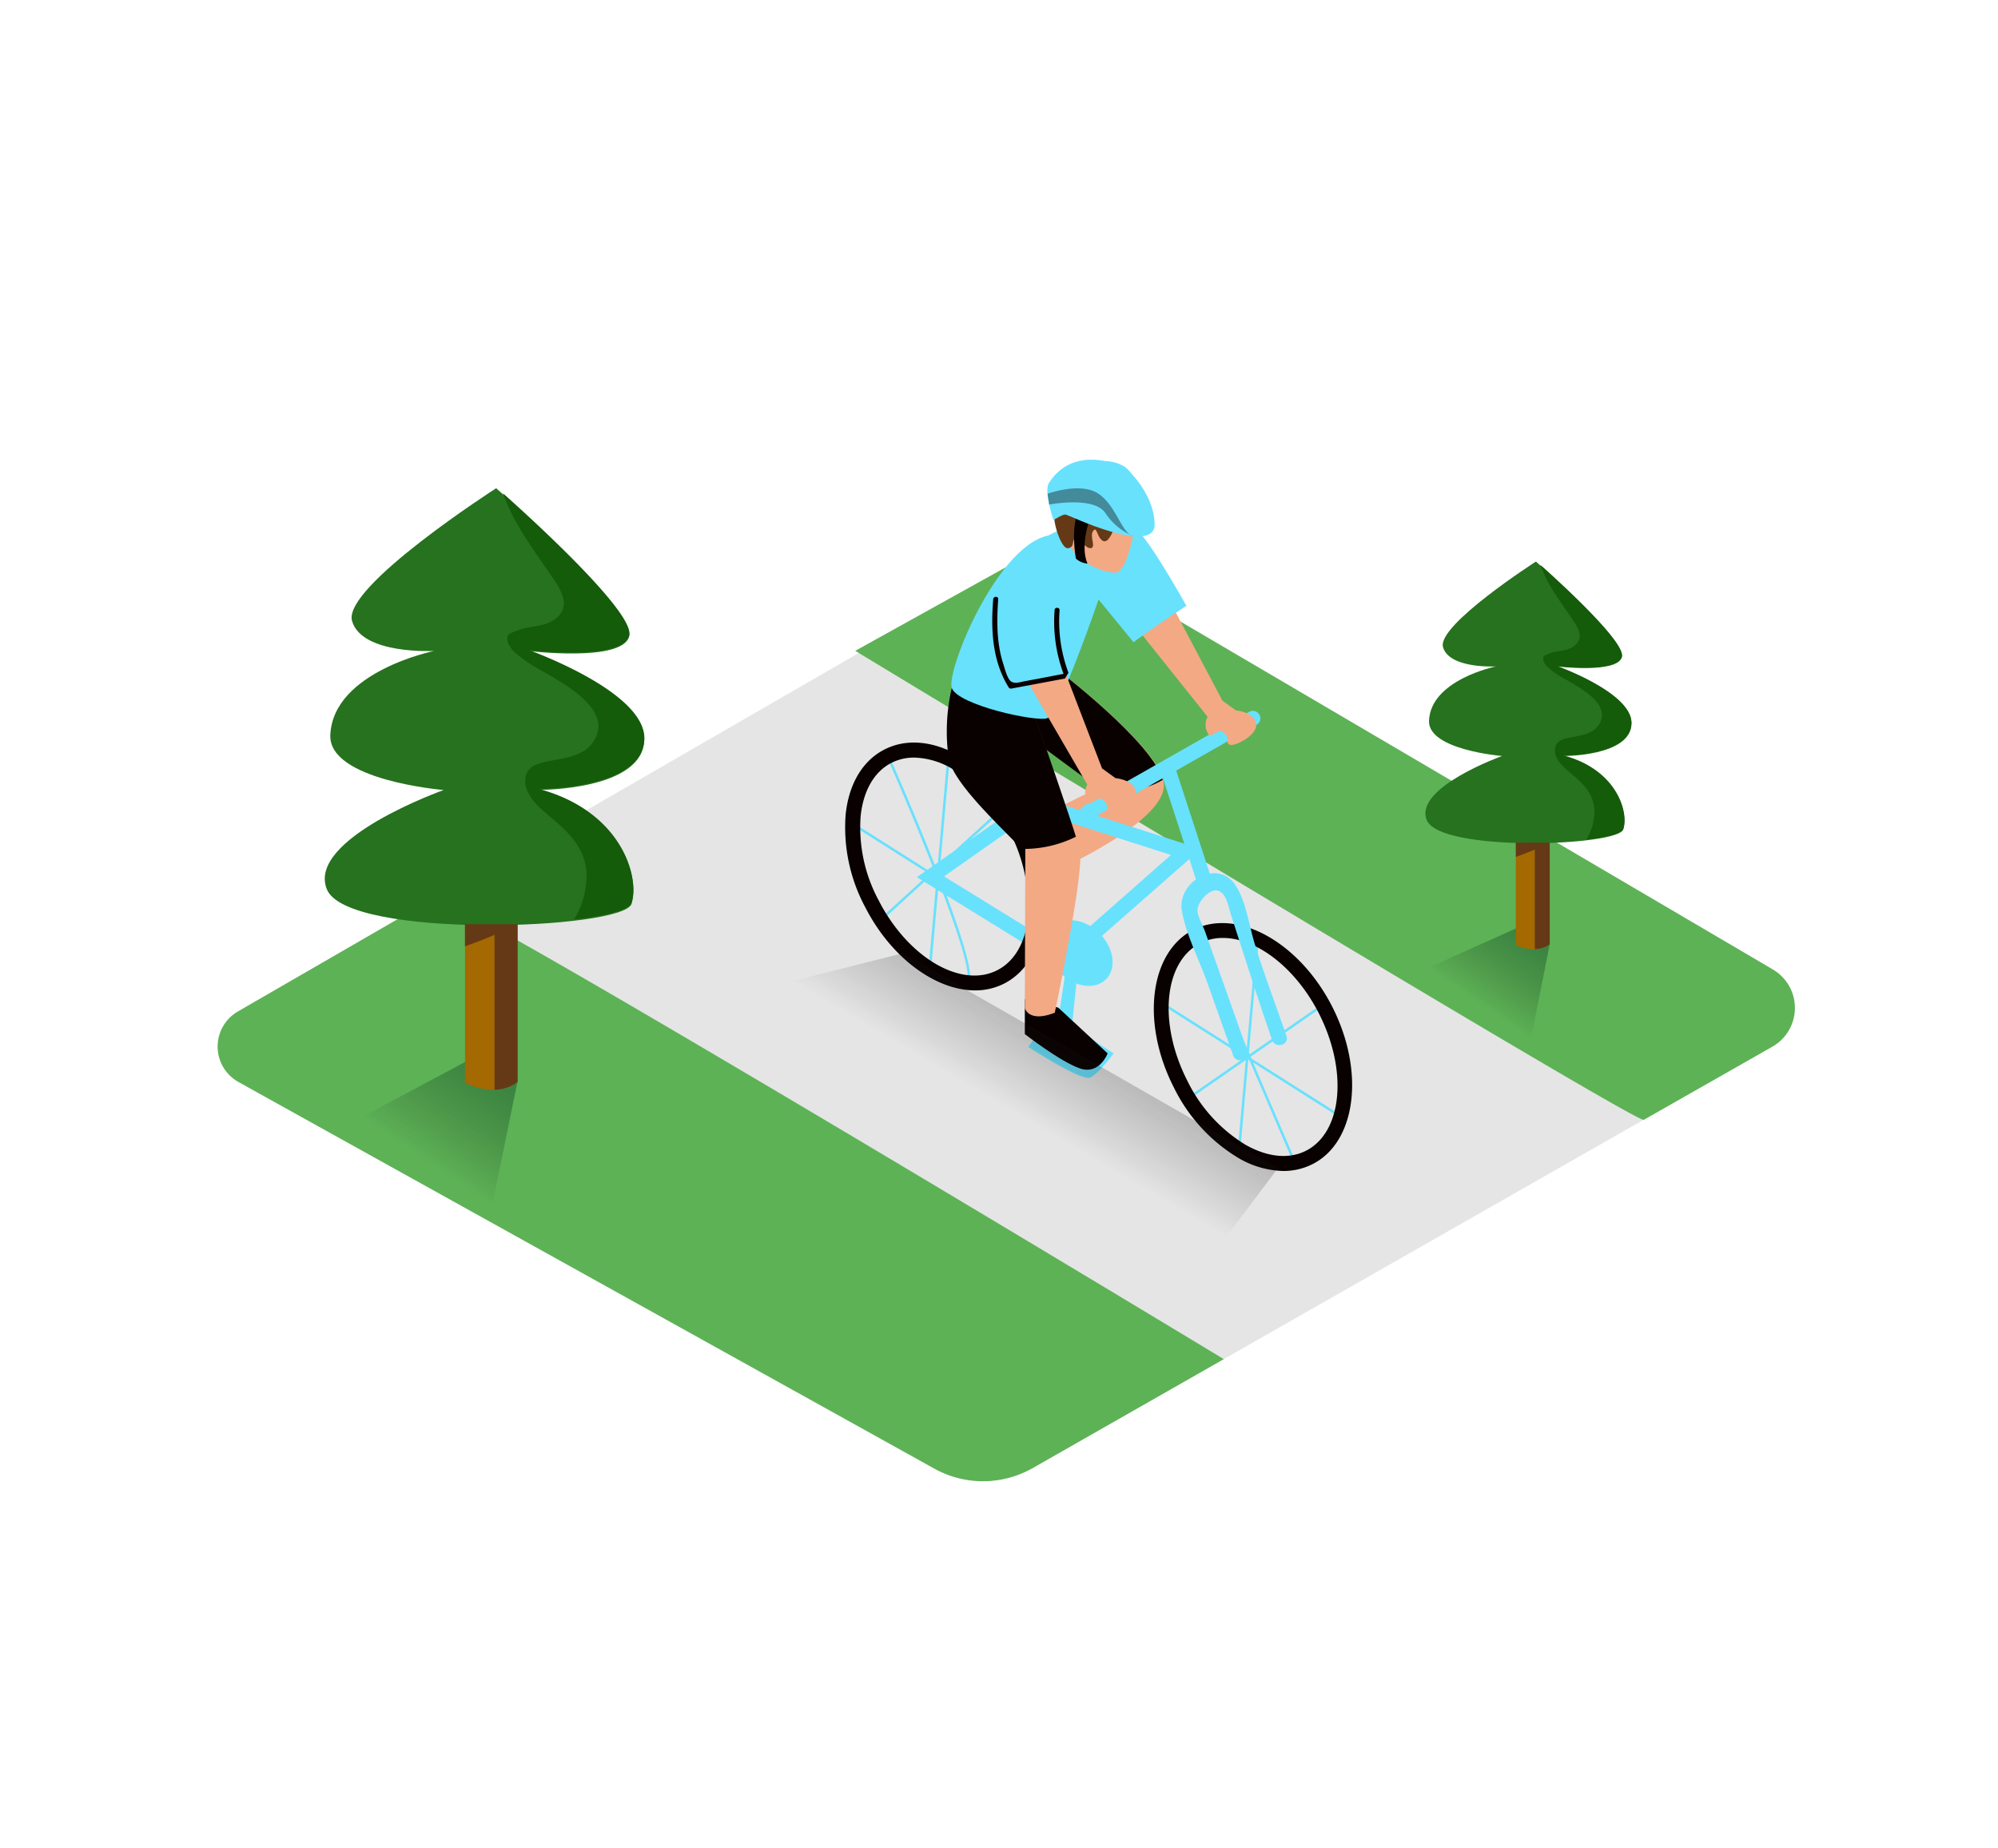 <svg id="Layer_1" data-name="Layer 1" xmlns="http://www.w3.org/2000/svg" xmlns:xlink="http://www.w3.org/1999/xlink" viewBox="0 0 400 300" class="styles_logo__3Jd-a" width="200" height="185"><defs><linearGradient id="linear-gradient__84uOD6iH" x1="84.49" y1="197.07" x2="106.73" y2="164.16" gradientUnits="userSpaceOnUse"><stop offset="0" stop-opacity="0"/><stop offset="1" stop-color="#006837"/></linearGradient><linearGradient id="linear-gradient-2__84uOD6iH" x1="295.29" y1="165.57" x2="312.24" y2="140.5" xmlns:xlink="http://www.w3.org/1999/xlink" xlink:href="#linear-gradient__84uOD6iH"/><linearGradient id="linear-gradient-3__84uOD6iH" x1="198.3" y1="184.91" x2="226.24" y2="137.54" gradientUnits="userSpaceOnUse"><stop offset="0" stop-opacity="0"/><stop offset="1" stop-color="#4d4d4d"/></linearGradient></defs><title>#41-50</title><path d="M207,258.72l146.2-83.33a10,10,0,0,0,.11-17.28L219.85,79.73a20,20,0,0,0-20.12-.07L49.87,166.18A9.58,9.58,0,0,0,50,182.85l136.82,76A20.59,20.59,0,0,0,207,258.72Z" fill="#e5e5e5"/><path d="M329.08,189.16c-1.45.83-157.86-93.88-157.86-93.88L200.55,79a18.54,18.54,0,0,1,18.39.22l136,79.85a8.92,8.92,0,0,1-.1,15.44Z" fill="#5db256"/><path d="M87,144.72c2.62-1.6,158,92.34,158,92.34l-38.26,21.81a20.07,20.07,0,0,1-19.68.11L47.75,181.59a8.11,8.11,0,0,1-.12-14.12Z" fill="#5db256"/><path d="M193.31,161.89l0-.5a.26.26,0,0,0,.23-.14c1.82-2.9-10.93-33.31-16-44.78l.46-.2c.75,1.69,18.3,41.53,16,45.25A.75.75,0,0,1,193.31,161.89Z" fill="#68e1fd"/><rect x="171.67" y="136.7" width="36.04" height="0.5" transform="translate(-42.74 163.67) rotate(-42.39)" fill="#68e1fd"/><rect x="166.9" y="137.66" width="42.27" height="0.5" transform="translate(34.12 313.09) rotate(-84.96)" fill="#68e1fd"/><rect x="189.04" y="120.3" width="0.5" height="42.8" transform="translate(-31.73 225.73) rotate(-57.63)" fill="#68e1fd"/><rect x="249.08" y="150.28" width="0.5" height="48.94" transform="translate(-48.71 112.49) rotate(-23.23)" fill="#68e1fd"/><rect x="235.03" y="175.23" width="32.73" height="0.5" transform="translate(-55.19 174.56) rotate(-34.74)" fill="#68e1fd"/><rect x="228.83" y="173.56" width="42.27" height="0.5" transform="translate(54.85 407.53) rotate(-84.96)" fill="#68e1fd"/><rect x="250.97" y="156.2" width="0.5" height="42.8" transform="translate(-33.27 294.72) rotate(-57.63)" fill="#68e1fd"/><path d="M215.6,160.76l-1,9.72,8.35,5.38s-3,4.1-4.74,4.85-12.34-6.13-12.34-6.13l3.74-5.37h2.24l1.6-10.58" fill="#68e1fd"/><path d="M211.86,99.14S232.52,114.87,233,122s-19.75,16.42-19.75,16.42l-4.72-10.13,11.36-5.59-13.46-13.11" fill="#f3a984"/><path d="M219.65,122.83c4.44.77,9.29.63,13.12-1.72-2-7.51-21-22-21-22l-7.95,11.79,16,11.81Z" fill="#080100"/><path d="M256.94,199.4a18.52,18.52,0,0,1-9.09-2.65A33.77,33.77,0,0,1,235,182.67c-6.6-12.92-4.86-27.06,3.87-31.53s21.22,2.41,27.82,15.33h0c6.6,12.92,4.86,27.06-3.87,31.53A12.85,12.85,0,0,1,256.94,199.4Zm-12.11-46.65a9.94,9.94,0,0,0-4.57,1.07c-7.26,3.71-8.42,16-2.57,27.49a30.75,30.75,0,0,0,11.64,12.83c4.42,2.51,8.73,2.94,12.14,1.2,7.27-3.71,8.42-16,2.57-27.49h0C259.33,158.63,251.49,152.75,244.83,152.75Z" fill="#080100"/><path d="M249.77,175.46l-8.52-24c-.42-1.19-1.51-3-1.52-4.28,0-1.66,2.55-4.47,4.16-3.88s2,2.93,2.43,4.43c2.74,8.5,5.43,17,8.35,25.45.63,1.81,3.52,1,2.89-.8-2.12-6.15-4.47-12.26-6.38-18.48-1.15-3.75-1.66-8.36-3.84-11.71-3.52-5.43-11.76-.72-10.73,5.16.85,4.82,3.51,9.88,5.14,14.48l5.12,14.42c.64,1.81,3.54,1,2.89-.8Z" fill="#68e1fd"/><rect x="236.07" y="118.22" width="3" height="24.06" transform="matrix(0.95, -0.31, 0.31, 0.95, -28.65, 79.95)" fill="#68e1fd"/><path d="M213.18,158.86l-29.62-18.27,23.36-16.37,33.49,10.72ZM189,140.43l23.85,14.71,21.58-19-27-8.65Z" fill="#68e1fd"/><ellipse cx="216.17" cy="155.78" rx="5.59" ry="7.43" transform="translate(-46.84 198.48) rotate(-45)" fill="#68e1fd"/><path d="M195.2,163.25c-7.83,0-16.77-6.45-22-16.69a33.77,33.77,0,0,1-3.89-18.64c.67-6.09,3.42-10.67,7.76-12.89s9.67-1.77,15,1.26A36.12,36.12,0,0,1,208.78,149c-.66,6.09-3.42,10.67-7.76,12.89A12.67,12.67,0,0,1,195.2,163.25ZM183,116.65a9.87,9.87,0,0,0-4.54,1.06c-3.41,1.74-5.59,5.49-6.15,10.54a30.76,30.76,0,0,0,3.58,16.95c5.85,11.45,16.52,17.74,23.78,14,3.41-1.74,5.59-5.49,6.15-10.54a33.15,33.15,0,0,0-15.22-29.78A15.57,15.57,0,0,0,183,116.65Z" fill="#080100"/><path d="M211.86,166.7l9.89,9.16s-1.63,4.38-5.58,3-11-6.86-11-6.86V165" fill="#080100"/><path d="M218.46,128.92l33.17-18.86a1.5,1.5,0,0,0-1.51-2.59l-33.17,18.86a1.5,1.5,0,0,0,1.51,2.59Z" fill="#68e1fd"/><path d="M244.73,105.25l2.69,1.95s3.72.33,4.06,2.66-4.32,4.62-5.31,4.22.46-1.85-1.94-2.83l-2,1.07a3.29,3.29,0,0,1-.46-3.83L224,86.25l8.56-4Z" fill="#f3a984"/><path d="M190.56,102.81a66.71,66.71,0,0,0,.65,14.05c1.18,6.93,14.06,18.08,14.06,18.08l-.1,31.85s.74,3,6,.92c0,0,6-28.48,5-32.44s-10.05-29.84-10.05-29.84" fill="#f3a984"/><path d="M215.4,132.49c-2.44-7.74-9.28-27.22-9.28-27.22l-15.56-2.62a38.48,38.48,0,0,0-.65,14.05c.87,5.11,10.79,14.11,14.62,18.23A23.58,23.58,0,0,0,215.4,132.49Z" fill="#080100"/><path d="M219.93,85s-7.87,23.06-10.31,23.78-17.66-2.63-19.05-6S200.85,71,211.86,72.08" fill="#68e1fd"/><path d="M220.63,118.81l2.69,1.95s3.72.33,4.06,2.66-4.32,4.62-5.31,4.22.46-1.85-1.94-2.83l-2,1.07a3.29,3.29,0,0,1-.46-3.83L203.82,98.2l7.36-4Z" fill="#f3a984"/><path d="M227.1,70.82c-3.67-1.4-6.12-1.4-10.93-.87s-13.58,5.79-15.5,11.39c-1,3-1.77,12.37,1.92,21.54,3.51-1.24,7.1-2.24,10.7-3.19l-3.5-9.11L219.93,85l7,8.55c3.44-2.56,7-4.93,10.59-7.29C233.23,78.7,228.8,71.47,227.1,70.82Z" fill="#68e1fd"/><path d="M227.81,66.18s-1.44,13.73-4.71,13.47-8.34-2.72-9.2-6.33-.86-11.58,2.27-12.11S227.81,66.18,227.81,66.18Z" fill="#f3a984"/><path d="M222.93,71s-1.06,3.06-2.23,2.21-1.1-3-1.86-1.91.61,3.1-.38,3.41-2.52-2.14-3.23-1.86,0,1.76-1.47,1.89-3.59-6.85-2.36-7.79S221.79,68.45,222.93,71Z" fill="#653916"/><path d="M218.91,70.18a16.34,16.34,0,0,0,5.44-.05c2.09-.55,3.49-2.77,4.31-4.88l-.23-.09c-.51-2.19-1.33-5.45-3.33-6.74-2.92-1.88-7.12-1.18-10,.42a7.25,7.25,0,0,0-3.3,3.52c-.51,1.15-1.5,3.51-.4,4.61s5.52,2,5.52,2A11.9,11.9,0,0,0,218.91,70.18Z" fill="#68e1fd"/><path d="M218.46,68.11s-2.41,5.8-.74,9.7a3.88,3.88,0,0,1-2.33-1s-1.21-6.72.77-10.07" fill="#080100"/><path d="M225.1,58.42s5.86,4.86,6.06,11.43-17.28-1.7-17.74-1.87-2.51,1.12-2.51,1.12-2-5.83-.89-7.47S214.92,54.45,225.1,58.42Z" fill="#68e1fd"/><path d="M213.92,99.71a29.45,29.45,0,0,1-1.79-12.57c0-.64-1-.64-1,0a30,30,0,0,0,1.79,12.74q-3.85.76-7.72,1.47c-.85.15-2,.6-2.78.06s-1.3-2.71-1.58-3.57c-1.34-4.15-1.3-8.59-1-12.89.05-.64-.95-.64-1,0-.5,6.09-.2,12.33,3.1,17.65a.52.52,0,0,0,.56.23q5.35-1,10.69-2a13,13,0,0,0,.68-1.12Z" fill="#080100"/><path d="M97.88,209.43l5.71-27.86-9.17-4.68-28.15,15C72,195.39,92.2,205.77,97.88,209.43Z" opacity="0.68" fill="url(#linear-gradient__84uOD6iH)"/><path d="M103.59,181.57V128.19H93.09v53.54C96.64,183.48,100.62,183.79,103.59,181.57Z" fill="#a46900"/><path d="M99,128.2v54.94a8,8,0,0,0,4.63-1.56V128.2Z" fill="#653916"/><path d="M99.33,62.73S68.52,82.5,70.48,89.3s16.44,6,16.44,6-20.26,4.11-20.79,16.84c-.38,9.1,22.69,11,22.69,11S61.36,132.9,65.43,143s59.28,8.1,61,2.94-2-18.4-18.65-22.82c0,0,21.15.16,21.2-10.17,0-9.41-23.16-17.64-23.16-17.64s18.65,2.29,20.12-2.87S99.33,62.73,99.33,62.73Z" fill="#26721e"/><path d="M129,112.75c0-9.41-23.16-17.64-23.16-17.64s18.65,2.29,20.12-2.87c1.28-4.47-19.64-23.48-25.24-28.48,2,5.89,6.2,11.42,9.61,16.42,1.79,2.62,4.1,5.85,1.13,8.49-2.28,2-5.54,1.48-8.14,2.64-1.27.57-2.05.46-1.66,2.28a6,6,0,0,0,1.8,2.34,30.35,30.35,0,0,0,5.39,3.54c4.28,2.56,14.34,7.79,9.81,14.18-1.83,2.58-5.1,3-8,3.57-2.34.48-5.16.78-5.48,3.64-.36,3.29,2.92,5.9,5.14,7.77,3.73,3.15,7,6.32,7.11,11.53a16.73,16.73,0,0,1-2.52,8.91c6.45-.75,11-1.93,11.5-3.36,1.72-5.15-2-18.4-18.65-22.82C107.78,122.92,128.93,123.08,129,112.75Z" fill="#145b0a"/><path d="M93.09,150v4.42a89.55,89.55,0,0,0,10.5-4.42Z" fill="#653916"/><path d="M305.89,176.07l4.35-22-6.2-3.47L280.64,161.1C285.22,163.88,301.38,173.16,305.89,176.07Z" opacity="0.68" fill="url(#linear-gradient-2__84uOD6iH)"/><path d="M310.24,154V119.62h-6.77v34.52C305.76,155.27,308.33,155.46,310.24,154Z" fill="#a46900"/><path d="M307.26,119.63V155a5.17,5.17,0,0,0,3-1V119.63Z" fill="#653916"/><path d="M307.49,77.41s-19.86,12.75-18.6,17.13,10.6,3.86,10.6,3.86-13.06,2.65-13.4,10.86c-.25,5.87,14.63,7.07,14.63,7.07s-17.71,6.33-15.09,12.82,38.22,5.22,39.33,1.9-1.27-11.87-12-14.71c0,0,13.64.1,13.67-6.56,0-6.07-14.93-11.37-14.93-11.37s12,1.47,13-1.85S307.49,77.41,307.49,77.41Z" fill="#26721e"/><path d="M326.61,109.67c0-6.07-14.93-11.37-14.93-11.37s12,1.47,13-1.85c.82-2.88-12.66-15.14-16.27-18.36,1.28,3.8,4,7.36,6.2,10.59,1.15,1.69,2.64,3.77.73,5.47-1.47,1.31-3.57,1-5.25,1.7-.82.37-1.32.3-1.07,1.47a3.86,3.86,0,0,0,1.16,1.51,19.57,19.57,0,0,0,3.48,2.28c2.76,1.65,9.25,5,6.32,9.14-1.18,1.66-3.29,1.93-5.14,2.3-1.51.31-3.33.5-3.53,2.35-.23,2.12,1.88,3.81,3.31,5,2.41,2,4.51,4.07,4.58,7.43a10.79,10.79,0,0,1-1.62,5.75c4.16-.48,7.11-1.24,7.41-2.16,1.11-3.32-1.27-11.87-12-14.71C312.94,116.22,326.58,116.32,326.61,109.67Z" fill="#145b0a"/><path d="M303.47,133.68v2.85a57.74,57.74,0,0,0,6.77-2.85Z" fill="#653916"/><path d="M237.43,223.35l18.41-24.52-75.13-43L144.3,165C150.08,168.5,229.32,218.28,237.43,223.35Z" opacity="0.68" fill="url(#linear-gradient-3__84uOD6iH)"/><path d="M226.84,72.29a12.18,12.18,0,0,1-5.53-4.58C219,64.25,210.06,66,210.06,66l-.34-2.16s6.61-2.43,10.2,0S224.54,71.75,226.84,72.29Z" fill="#68e1fd"/><path d="M226.84,72.29a12.18,12.18,0,0,1-5.53-4.58C219,64.25,210.06,66,210.06,66l-.34-2.16s6.61-2.43,10.2,0S224.54,71.75,226.84,72.29Z" fill="#080100" opacity="0.39"/></svg>